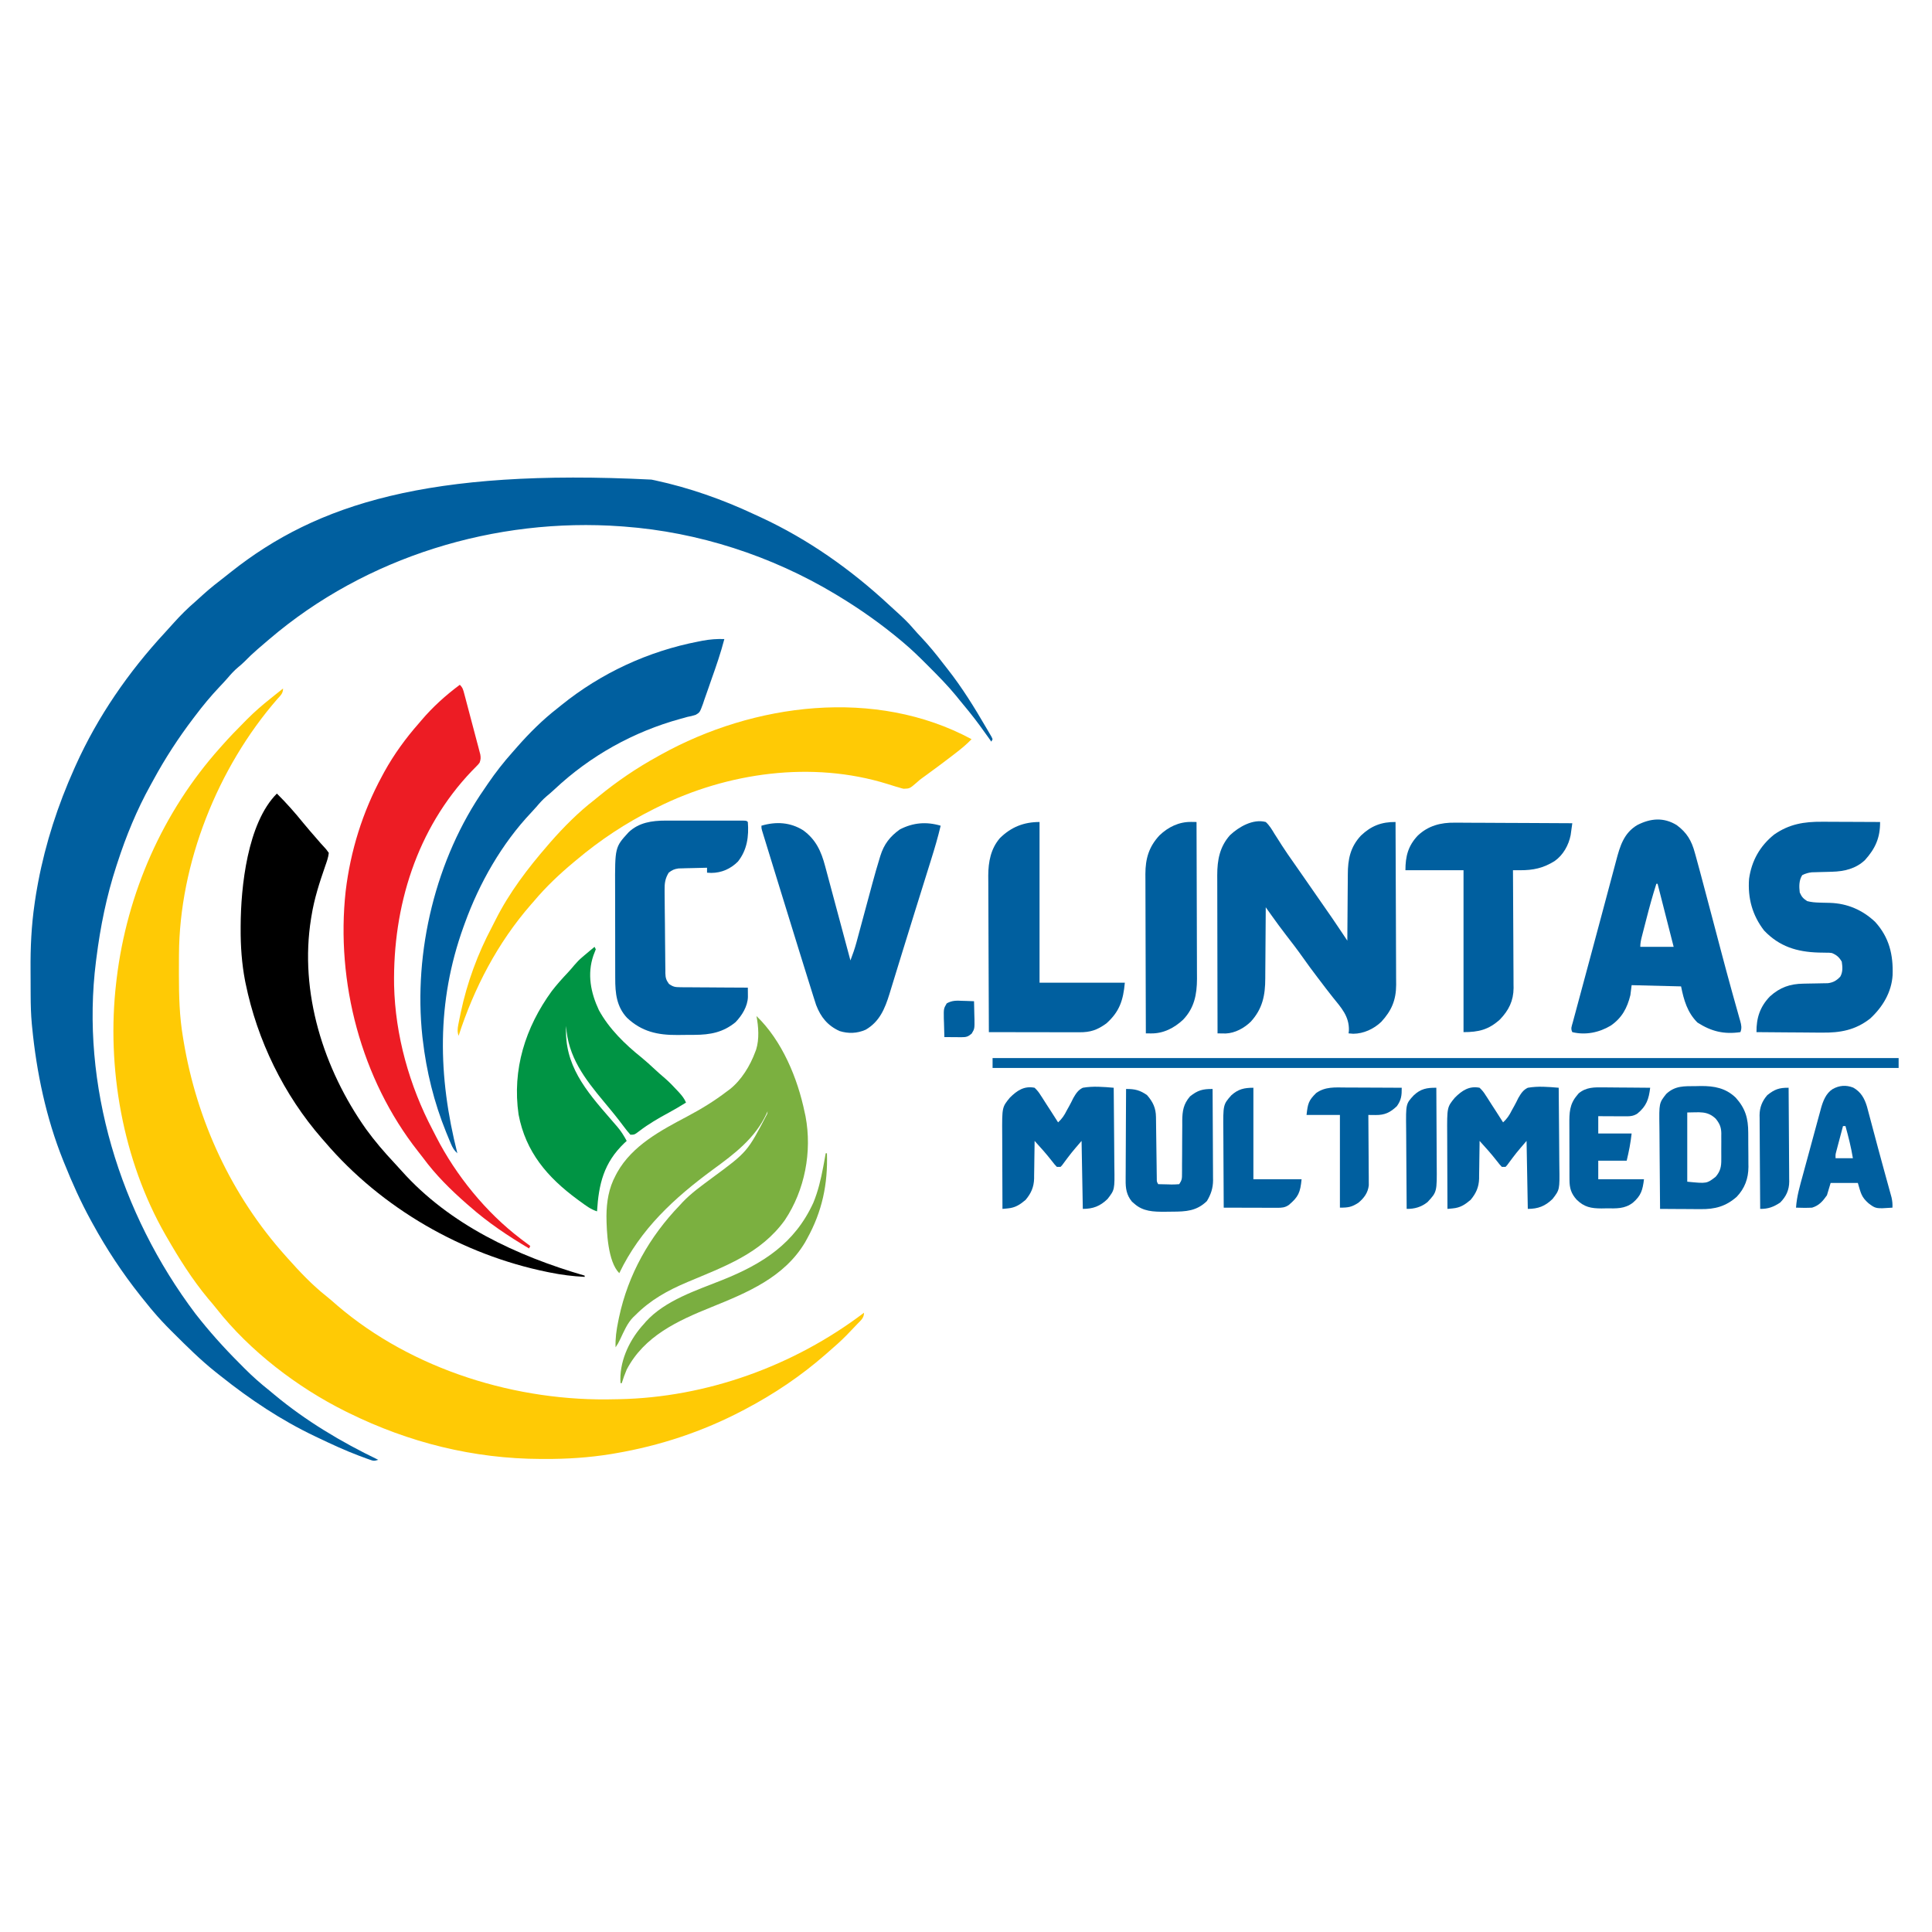 <?xml version="1.0" encoding="UTF-8"?>
<svg version="1.1" xmlns="http://www.w3.org/2000/svg" width="1563" height="1563">
<path d="M0 0 C1.055 0.22 2.111 0.44 3.198 0.667 C30.576 6.56 57.683 16.106 83 28 C84.833 28.843 86.666 29.685 88.5 30.527 C126.852 48.303 161.542 72.826 192.447 101.564 C194.086 103.08 195.739 104.58 197.395 106.078 C202.583 110.787 207.646 115.444 212.145 120.832 C214.096 123.112 216.139 125.292 218.198 127.475 C224.448 134.118 230.16 141.052 235.693 148.299 C236.943 149.925 238.211 151.535 239.488 153.141 C251.342 168.189 261.385 184.455 271 201 C271.493 201.831 271.985 202.663 272.493 203.519 C272.96 204.326 273.428 205.133 273.91 205.965 C274.336 206.692 274.761 207.419 275.199 208.168 C275.464 208.772 275.728 209.377 276 210 C275.67 210.66 275.34 211.32 275 212 C274.359 211.094 273.719 210.188 273.059 209.254 C268.186 202.382 263.279 195.569 258 189 C257.006 187.762 257.006 187.762 255.992 186.5 C253.681 183.65 251.341 180.825 249 178 C247.83 176.548 247.83 176.548 246.637 175.066 C239.679 166.573 232.006 158.818 224.25 151.062 C223.707 150.518 223.163 149.974 222.604 149.413 C216.585 143.395 210.527 137.472 204 132 C203.098 131.238 203.098 131.238 202.178 130.46 C186.043 116.937 169.019 104.878 151 94 C150.193 93.512 149.385 93.024 148.553 92.521 C97.027 61.631 37.99 42.472 -22 38 C-22.737 37.944 -23.475 37.887 -24.234 37.829 C-126.239 30.399 -230.915 62.339 -309 129 C-309.593 129.504 -310.186 130.008 -310.797 130.528 C-312.786 132.222 -314.769 133.922 -316.75 135.625 C-317.365 136.152 -317.979 136.678 -318.612 137.221 C-322.363 140.471 -325.918 143.851 -329.382 147.406 C-331.018 149.018 -332.723 150.482 -334.5 151.938 C-337.624 154.573 -340.228 157.442 -342.867 160.555 C-345.041 163.047 -347.293 165.445 -349.568 167.844 C-356.539 175.223 -362.894 182.897 -369 191 C-369.543 191.713 -370.085 192.426 -370.645 193.16 C-382.67 208.986 -393.404 225.479 -402.885 242.95 C-403.643 244.344 -404.407 245.733 -405.178 247.12 C-416.275 267.108 -424.957 288.267 -432 310 C-432.288 310.876 -432.577 311.752 -432.874 312.655 C-440.804 336.936 -445.812 361.676 -449 387 C-449.119 387.909 -449.237 388.819 -449.359 389.755 C-461.938 489.426 -430.083 593.653 -368.938 674.75 C-358.026 688.757 -346.224 701.964 -333.671 714.514 C-332.128 716.059 -330.593 717.612 -329.059 719.166 C-322.697 725.563 -316.077 731.39 -309 737 C-307.706 738.072 -306.415 739.149 -305.129 740.23 C-279.58 761.501 -250.919 778.609 -221 793 C-224.395 794.132 -225.022 793.897 -228.262 792.734 C-229.121 792.427 -229.981 792.119 -230.867 791.803 C-231.798 791.455 -232.728 791.108 -233.688 790.75 C-234.657 790.392 -235.627 790.035 -236.625 789.666 C-248.019 785.369 -259.023 780.256 -270 775 C-271.125 774.467 -271.125 774.467 -272.272 773.922 C-299.64 760.89 -324.687 744.178 -348.348 725.315 C-349.831 724.135 -351.319 722.961 -352.809 721.789 C-364.78 712.219 -375.653 701.43 -386.5 690.625 C-387.337 689.793 -388.173 688.961 -389.035 688.104 C-393.895 683.232 -398.553 678.252 -403 673 C-403.724 672.145 -404.449 671.291 -405.195 670.41 C-407.485 667.624 -409.752 664.82 -412 662 C-412.466 661.417 -412.933 660.833 -413.414 660.232 C-427.927 641.972 -440.808 622.461 -452 602 C-452.479 601.131 -452.958 600.262 -453.451 599.367 C-461.686 584.333 -468.635 568.909 -475 553 C-475.333 552.176 -475.667 551.353 -476.01 550.504 C-489.708 516.365 -497.445 479.537 -501 443 C-501.086 442.128 -501.172 441.256 -501.261 440.357 C-501.97 432.622 -502.176 424.945 -502.203 417.18 C-502.209 415.882 -502.215 414.585 -502.22 413.248 C-502.231 410.51 -502.237 407.772 -502.24 405.034 C-502.245 402.286 -502.258 399.539 -502.281 396.792 C-502.429 378.674 -501.621 360.957 -499 343 C-498.895 342.263 -498.79 341.526 -498.682 340.767 C-498.118 336.85 -497.467 332.955 -496.75 329.062 C-496.539 327.912 -496.329 326.762 -496.112 325.578 C-490.135 294.025 -480.124 263.288 -467 234 C-466.576 233.051 -466.153 232.102 -465.716 231.125 C-447.862 191.542 -423.03 155.62 -393.598 123.816 C-391.12 121.131 -388.681 118.415 -386.25 115.688 C-380.857 109.691 -375.257 104.127 -369.145 98.867 C-366.849 96.868 -364.615 94.811 -362.375 92.75 C-356.723 87.652 -350.766 82.995 -344.741 78.351 C-343.121 77.094 -341.519 75.815 -339.918 74.535 C-270.607 19.638 -180.149 -9.065 0 0 Z " fill="#005F9F" transform="translate(527,388)"/>
<path d="M0 0 C0 4.05 -2.048 5.642 -4.625 8.5 C-52.878 63.912 -83.87 141.526 -84.203 215.281 C-84.21 216.325 -84.217 217.369 -84.224 218.444 C-84.242 221.796 -84.248 225.148 -84.25 228.5 C-84.251 229.645 -84.251 230.79 -84.252 231.97 C-84.236 248.842 -83.833 265.329 -81 282 C-80.743 283.578 -80.743 283.578 -80.48 285.188 C-69.742 349.673 -41.709 410.241 2 459 C2.449 459.505 2.898 460.011 3.361 460.532 C13.265 471.657 23.551 482.588 35.27 491.82 C38.182 494.146 40.954 496.599 43.75 499.062 C104.726 551.26 189.376 577.263 269 575 C270.192 574.979 270.192 574.979 271.408 574.958 C342.702 573.631 413.369 548.003 470 505 C470 509.335 467.349 511.22 464.5 514.188 C463.677 515.06 463.677 515.06 462.837 515.95 C461.234 517.642 459.619 519.323 458 521 C457.242 521.788 456.484 522.575 455.703 523.387 C451.334 527.835 446.734 531.946 442 536 C440.981 536.894 439.963 537.788 438.945 538.684 C419.077 556.071 397.354 570.696 374 583 C373.028 583.515 373.028 583.515 372.036 584.041 C339.539 601.125 304.976 612.584 268.812 618.75 C267.07 619.048 267.07 619.048 265.292 619.353 C247.414 622.242 229.596 623.385 211.5 623.312 C210.073 623.31 210.073 623.31 208.616 623.307 C154.034 623.132 101.867 610.097 53 586 C52.151 585.582 51.301 585.164 50.426 584.734 C11.567 565.412 -27.028 535.894 -53.945 501.613 C-56.141 498.821 -58.439 496.136 -60.75 493.438 C-73.54 478.026 -84.031 461.344 -94 444 C-94.673 442.835 -94.673 442.835 -95.359 441.646 C-129.695 381.53 -142.991 306.573 -135 238 C-134.875 236.918 -134.75 235.836 -134.621 234.722 C-126.263 165.689 -97.429 99.9 -51 48 C-50.343 47.256 -49.685 46.513 -49.008 45.747 C-43.403 39.448 -37.584 33.401 -31.625 27.438 C-30.756 26.556 -29.887 25.675 -28.992 24.768 C-22.979 18.741 -16.676 13.279 -10 8 C-8.912 7.124 -7.825 6.248 -6.738 5.371 C-5.538 4.414 -5.538 4.414 -4.312 3.438 C-3.484 2.776 -2.655 2.115 -1.801 1.434 C-1.207 0.961 -0.612 0.487 0 0 Z " fill="#FFCA05" transform="translate(229,557)"/>
<path d="M0 0 C20.718 19.914 33.284 50.261 39 78 C39.336 79.535 39.336 79.535 39.68 81.102 C45.084 109.751 39.13 140.872 22.941 165.078 C3.378 192.279 -25.974 202.597 -55.781 215.173 C-71.85 221.978 -85.642 229.527 -98 242 C-98.592 242.558 -99.183 243.116 -99.793 243.691 C-104.644 248.673 -107.302 255.251 -110.266 261.453 C-112 265 -112 265 -114 268 C-114.257 260.745 -113.337 254.162 -111.875 247.062 C-111.65 245.962 -111.425 244.862 -111.193 243.728 C-103.813 208.978 -86.553 178.49 -62 153 C-61.31 152.247 -60.621 151.494 -59.91 150.719 C-52.773 143.157 -44.302 137.201 -36 131 C-7.362 109.916 -7.362 109.916 8.719 79.023 C8.812 78.356 8.904 77.688 9 77 C8.507 78.108 8.507 78.108 8.004 79.238 C-1.221 98.914 -17.856 111.517 -35 124 C-66.588 147.246 -93.821 172.21 -111 208 C-120.284 198.716 -121.27 174.314 -121.375 161.812 C-121.288 150.256 -119.531 139.291 -114 129 C-113.58 128.202 -113.16 127.404 -112.727 126.582 C-100.41 104.636 -77.371 92.533 -55.9 81.139 C-44.632 75.158 -34.129 68.758 -24 61 C-23.187 60.402 -22.373 59.804 -21.535 59.188 C-12.148 51.752 -5.081 40.102 -1 29 C-0.756 28.352 -0.513 27.703 -0.262 27.035 C2.363 18.59 1.638 8.598 0 0 Z " fill="#7BB040" transform="translate(612,822)"/>
<path d="M0 0 C7.659 7.577 14.739 15.585 21.504 23.965 C25.053 28.281 28.722 32.489 32.396 36.698 C33.438 37.893 34.476 39.092 35.51 40.295 C36.494 41.421 37.503 42.526 38.537 43.607 C39.953 45.137 39.953 45.137 42 48 C41.594 51.745 40.321 55.185 39.074 58.727 C34.465 72.03 30.216 85.077 28 99 C27.886 99.681 27.772 100.363 27.654 101.064 C18.03 160.777 37.713 222.836 72.125 271.438 C79.109 281.08 86.773 290.004 94.906 298.68 C96.937 300.847 98.935 303.037 100.906 305.258 C139.717 348.748 194.034 373.979 249 390 C249 390.33 249 390.66 249 391 C239.381 390.517 230.192 389.361 220.75 387.438 C220.11 387.308 219.469 387.179 218.809 387.046 C150.13 373.056 84.642 335.461 39 282 C38.188 281.077 37.376 280.154 36.539 279.203 C5.554 243.715 -15.881 199.638 -25.312 153.562 C-25.46 152.844 -25.607 152.125 -25.759 151.384 C-28.41 137.438 -29.382 123.543 -29.312 109.375 C-29.311 108.595 -29.309 107.815 -29.307 107.012 C-29.184 75.68 -23.881 23.881 0 0 Z " fill="#000000" transform="translate(224,642)"/>
<path d="M0 0 C-4.055 4.27 -8.462 7.851 -13.125 11.438 C-13.905 12.042 -14.686 12.646 -15.49 13.268 C-22.043 18.316 -28.682 23.243 -35.366 28.117 C-36.102 28.655 -36.839 29.192 -37.598 29.746 C-38.324 30.269 -39.049 30.792 -39.797 31.332 C-42.057 33.001 -42.057 33.001 -44.277 35 C-50.029 39.972 -50.029 39.972 -54.984 40.113 C-56.963 39.643 -56.963 39.643 -59 39 C-59.719 38.799 -60.437 38.599 -61.178 38.392 C-63.551 37.702 -65.898 36.949 -68.25 36.188 C-129.049 17.346 -197.531 26.876 -254 55 C-255.385 55.684 -255.385 55.684 -256.799 56.383 C-279.671 67.766 -300.476 81.526 -320 98 C-320.534 98.444 -321.069 98.888 -321.62 99.346 C-333.288 109.045 -344.221 119.377 -354 131 C-354.794 131.905 -355.588 132.81 -356.406 133.742 C-383.381 164.659 -402.381 201.099 -415 240 C-416.096 236.65 -415.89 234.282 -415.215 230.844 C-415.017 229.832 -414.82 228.82 -414.616 227.777 C-414.392 226.696 -414.168 225.614 -413.938 224.5 C-413.706 223.377 -413.475 222.254 -413.237 221.098 C-408.123 196.962 -399.579 173.674 -387.989 151.88 C-386.963 149.93 -385.977 147.962 -384.996 145.988 C-373.934 124.029 -359.044 104.52 -343 86 C-342.319 85.206 -341.639 84.412 -340.938 83.594 C-329.987 71.103 -318.152 59.159 -305 49 C-303.863 48.077 -302.729 47.151 -301.598 46.223 C-286.601 33.956 -270.977 23.336 -254 14 C-253.132 13.515 -252.263 13.031 -251.369 12.531 C-176.279 -29.175 -77.817 -41.918 0 0 Z " fill="#FFCA05" transform="translate(786,598)"/>
<path d="M0 0 C2.436 2.436 2.737 4.079 3.62 7.396 C3.923 8.524 4.227 9.652 4.539 10.815 C4.86 12.038 5.181 13.262 5.512 14.523 C5.844 15.776 6.177 17.029 6.519 18.32 C7.222 20.974 7.92 23.628 8.615 26.284 C9.504 29.686 10.409 33.083 11.318 36.479 C12.184 39.721 13.034 42.966 13.887 46.211 C14.214 47.431 14.541 48.651 14.878 49.908 C15.172 51.042 15.465 52.176 15.768 53.345 C16.031 54.343 16.294 55.341 16.564 56.368 C17.004 59.024 16.933 60.503 16 63 C14.808 64.561 14.808 64.561 13.297 66.074 C12.735 66.65 12.174 67.226 11.595 67.819 C10.986 68.436 10.377 69.052 9.75 69.688 C-34.926 116.417 -54.215 179.297 -53.182 243.002 C-52.265 283.574 -40.838 324.253 -21.991 360.107 C-21.002 361.996 -20.035 363.895 -19.07 365.797 C-3.099 396.941 21.131 426.795 49 448 C49.808 448.617 50.616 449.235 51.449 449.871 C53.29 451.262 55.138 452.639 57 454 C56.67 454.66 56.34 455.32 56 456 C38.97 445.882 22.859 435.132 8 422 C6.817 420.983 6.817 420.983 5.609 419.945 C-7.279 408.679 -19.556 396.538 -29.708 382.732 C-31.041 380.946 -32.416 379.2 -33.805 377.457 C-79.846 319.013 -100.41 240.52 -92.355 166.96 C-88.442 134.329 -78.676 102.906 -63 74 C-62.377 72.839 -61.755 71.677 -61.113 70.48 C-53.196 56.172 -43.794 43.254 -33 31 C-32.386 30.276 -31.773 29.551 -31.141 28.805 C-21.878 17.91 -11.467 8.514 0 0 Z " fill="#ED1C24" transform="translate(372,554)"/>
<path d="M0 0 C-2.881 11.083 -6.575 21.82 -10.422 32.6 C-11.227 34.876 -12.018 37.157 -12.795 39.443 C-13.927 42.766 -15.103 46.071 -16.289 49.375 C-16.627 50.397 -16.965 51.419 -17.313 52.471 C-19.843 59.304 -19.843 59.304 -23.109 61.268 C-25.404 62.052 -27.615 62.574 -30 63 C-30.954 63.277 -31.908 63.555 -32.892 63.84 C-33.716 64.061 -34.541 64.281 -35.391 64.508 C-73.535 74.972 -108.47 94.422 -137.348 121.535 C-139.457 123.495 -141.589 125.361 -143.812 127.188 C-146.894 129.795 -149.473 132.696 -152.078 135.773 C-153.406 137.311 -154.773 138.815 -156.172 140.289 C-180.054 165.498 -198.252 197.47 -210 230 C-210.335 230.918 -210.67 231.837 -211.015 232.783 C-233.038 293.88 -231.731 353.766 -216 416 C-218.635 413.672 -219.873 411.456 -221.234 408.23 C-221.64 407.271 -222.046 406.311 -222.464 405.322 C-223.101 403.77 -223.101 403.77 -223.75 402.188 C-224.192 401.115 -224.633 400.042 -225.089 398.936 C-234.866 374.78 -241.014 349.875 -244 324 C-244.096 323.217 -244.191 322.435 -244.29 321.628 C-251.697 253.044 -233.52 177.653 -194 121 C-193.069 119.628 -192.138 118.256 -191.207 116.883 C-185.091 107.953 -178.554 99.579 -171.345 91.508 C-170.143 90.161 -168.957 88.8 -167.773 87.438 C-157.752 76.028 -147.001 65.315 -135 56 C-133.911 55.123 -132.824 54.244 -131.738 53.363 C-99.606 27.443 -61.531 9.821 -21 2 C-19.857 1.774 -18.713 1.549 -17.535 1.316 C-11.6 0.231 -6.032 -0.201 0 0 Z " fill="#005F9F" transform="translate(586,517)"/>
<path d="M0 0 C3.035 2.744 4.964 6.077 7.062 9.562 C8.365 11.598 9.67 13.631 10.977 15.664 C11.639 16.716 12.302 17.768 12.985 18.853 C16.161 23.814 19.549 28.62 22.938 33.438 C24.274 35.354 25.61 37.27 26.945 39.188 C27.611 40.141 28.276 41.095 28.962 42.078 C36.998 53.598 45.033 65.119 53 76.688 C53.396 77.262 53.792 77.836 54.2 78.427 C56.89 82.342 59.531 86.288 62.164 90.241 C62.883 91.32 63.602 92.399 64.342 93.511 C64.889 94.332 65.436 95.154 66 96 C66.004 95.183 66.007 94.366 66.011 93.524 C66.049 85.786 66.106 78.049 66.184 70.311 C66.223 66.334 66.255 62.357 66.271 58.38 C66.286 54.535 66.321 50.69 66.368 46.845 C66.383 45.385 66.391 43.925 66.392 42.465 C66.406 30.154 68.399 20.234 77 11 C85.262 3.109 93.734 -0.116 105 0 C105.094 18.342 105.164 36.683 105.207 55.025 C105.228 63.543 105.256 72.06 105.302 80.577 C105.342 88.003 105.367 95.43 105.376 102.856 C105.382 106.786 105.394 110.715 105.423 114.645 C105.45 118.35 105.458 122.055 105.452 125.76 C105.454 127.755 105.475 129.75 105.498 131.744 C105.442 144.091 101.778 152.63 93.48 161.652 C87.447 167.421 79.145 171.299 70.75 171.312 C68.894 171.158 68.894 171.158 67 171 C67.09 170.282 67.18 169.564 67.273 168.824 C67.651 157.149 61.07 150.277 54.072 141.588 C50.548 137.185 47.159 132.68 43.75 128.188 C43.068 127.296 42.386 126.405 41.683 125.486 C37.635 120.191 33.697 114.84 29.866 109.385 C25.437 103.122 20.745 97.057 16.059 90.984 C12.185 85.945 8.426 80.837 4.742 75.658 C4.284 75.015 3.826 74.372 3.353 73.71 C2.235 72.14 1.117 70.57 0 69 C-0.004 69.878 -0.007 70.755 -0.011 71.659 C-0.049 79.971 -0.106 88.282 -0.184 96.593 C-0.223 100.865 -0.255 105.136 -0.271 109.408 C-0.286 113.539 -0.321 117.669 -0.368 121.799 C-0.383 123.367 -0.391 124.935 -0.392 126.503 C-0.407 140.214 -2.589 151.133 -12.125 161.562 C-17.449 166.749 -24.818 170.786 -32.359 171.098 C-33.148 171.086 -33.937 171.074 -34.75 171.062 C-35.549 171.053 -36.348 171.044 -37.172 171.035 C-38.077 171.018 -38.077 171.018 -39 171 C-39.047 153.162 -39.082 135.325 -39.104 117.487 C-39.114 109.205 -39.128 100.922 -39.151 92.639 C-39.171 85.417 -39.184 78.195 -39.188 70.973 C-39.191 67.152 -39.197 63.33 -39.211 59.509 C-39.225 55.906 -39.229 52.304 -39.226 48.701 C-39.227 46.76 -39.238 44.819 -39.249 42.877 C-39.22 30.696 -37.275 20.053 -28.922 10.664 C-21.763 3.931 -10.249 -2.768 0 0 Z " fill="#005F9F" transform="translate(1024,665)"/>
<path d="M0 0 C0.495 0.99 0.495 0.99 1 2 C0.401 3.684 -0.256 5.348 -0.938 7 C-6.094 22.073 -3.099 37.127 3.504 51.207 C11.728 66.328 24.831 79.012 38.137 89.645 C41.793 92.652 45.261 95.834 48.728 99.057 C51.453 101.588 54.213 104.048 57.062 106.438 C60.567 109.477 63.727 112.787 66.875 116.188 C67.352 116.699 67.829 117.211 68.321 117.738 C70.686 120.336 72.647 122.741 74 126 C69.34 128.88 64.641 131.67 59.82 134.273 C51.603 138.72 43.761 143.267 36.327 148.952 C32.292 152 32.292 152 29 152 C27.163 149.937 25.518 147.898 23.875 145.688 C22.881 144.386 21.886 143.085 20.891 141.785 C20.153 140.815 20.153 140.815 19.4 139.825 C17.526 137.382 15.583 135.001 13.625 132.625 C12.904 131.746 12.184 130.867 11.441 129.961 C10.134 128.375 8.825 126.79 7.507 125.212 C-7.903 106.75 -21.606 88.845 -23 64 C-24.751 95.446 -7.08 116.225 12.54 138.769 C14.032 140.487 15.516 142.212 17 143.938 C17.445 144.445 17.889 144.952 18.347 145.475 C21.458 149.102 23.739 152.818 26 157 C25.359 157.594 24.719 158.189 24.059 158.801 C7.476 174.691 3.368 191.826 2 214 C-3.134 212.353 -7.134 209.27 -11.438 206.125 C-12.231 205.547 -13.024 204.969 -13.842 204.374 C-38.149 186.465 -55.702 166.017 -61.469 135.672 C-66.737 99.262 -56.043 65.248 -34.625 35.812 C-30.558 30.526 -26.148 25.639 -21.578 20.789 C-19.781 18.845 -18.087 16.916 -16.418 14.871 C-14.399 12.474 -12.442 10.457 -10.062 8.438 C-9.383 7.857 -8.704 7.277 -8.004 6.68 C-7.343 6.125 -6.681 5.571 -6 5 C-5.39 4.487 -4.781 3.974 -4.152 3.445 C-2.773 2.291 -1.387 1.145 0 0 Z " fill="#009444" transform="translate(481,766)"/>
<path d="M0 0 C8.283 6.123 12.055 12.651 14.684 22.41 C14.97 23.433 15.257 24.456 15.553 25.51 C16.568 29.164 17.557 32.825 18.539 36.488 C18.931 37.944 19.323 39.4 19.715 40.856 C22.682 51.891 25.597 62.941 28.504 73.992 C30.693 82.311 32.889 90.628 35.086 98.945 C35.324 99.847 35.562 100.748 35.807 101.677 C38.708 112.655 41.645 123.621 44.68 134.562 C44.973 135.622 45.266 136.682 45.569 137.774 C46.858 142.422 48.158 147.067 49.477 151.706 C49.913 153.268 50.349 154.829 50.785 156.391 C50.983 157.069 51.181 157.747 51.384 158.446 C52.306 161.783 52.826 164.204 51.539 167.488 C38.154 169.404 28.151 166.969 16.789 159.738 C8.607 151.556 5.763 141.608 3.539 130.488 C-9.661 130.158 -22.861 129.828 -36.461 129.488 C-36.956 133.448 -36.956 133.448 -37.461 137.488 C-40.025 148.006 -44.298 155.933 -53.273 162.172 C-62.636 167.806 -73.712 170.116 -84.461 167.488 C-85.945 164.521 -84.911 162.728 -84.056 159.551 C-83.719 158.286 -83.383 157.02 -83.036 155.717 C-82.653 154.307 -82.27 152.898 -81.887 151.488 C-81.491 150.011 -81.095 148.534 -80.701 147.056 C-79.625 143.037 -78.54 139.02 -77.453 135.003 C-76.318 130.804 -75.19 126.602 -74.061 122.401 C-72.65 117.156 -71.238 111.912 -69.823 106.668 C-66.932 95.962 -64.059 85.251 -61.206 74.534 C-59.618 68.573 -58.024 62.613 -56.428 56.654 C-55.338 52.585 -54.251 48.515 -53.171 44.443 C-52.154 40.612 -51.128 36.783 -50.097 32.955 C-49.721 31.556 -49.348 30.156 -48.979 28.755 C-45.899 17.089 -42.827 6.477 -31.926 -0.023 C-21.253 -5.509 -10.606 -6.515 0 0 Z M-16.461 47.488 C-19.513 56.999 -22.135 66.583 -24.608 76.258 C-25.219 78.646 -25.838 81.032 -26.457 83.418 C-26.849 84.944 -27.241 86.47 -27.633 87.996 C-27.817 88.705 -28.001 89.415 -28.191 90.146 C-28.92 93.014 -29.461 95.515 -29.461 98.488 C-20.551 98.488 -11.641 98.488 -2.461 98.488 C-6.751 81.658 -11.041 64.828 -15.461 47.488 C-15.791 47.488 -16.121 47.488 -16.461 47.488 Z " fill="#005F9F" transform="translate(1356.461,667.512)"/>
<path d="M0 0 C1.355 0.004 2.71 0.007 4.064 0.009 C7.6 0.016 11.136 0.036 14.673 0.058 C18.293 0.079 21.913 0.088 25.533 0.098 C32.615 0.119 39.696 0.153 46.777 0.195 C46.869 12.769 43.038 21.565 34.59 30.945 C27.238 37.971 17.784 40.201 7.898 40.441 C6.812 40.474 5.726 40.507 4.607 40.541 C2.342 40.602 0.076 40.66 -2.189 40.713 C-3.817 40.764 -3.817 40.764 -5.477 40.816 C-6.46 40.841 -7.443 40.867 -8.455 40.892 C-11.393 41.214 -13.581 41.882 -16.223 43.195 C-18.886 47.38 -18.798 52.39 -18.223 57.195 C-16.599 60.83 -15.562 61.969 -12.223 64.195 C-8.885 65.054 -5.71 65.334 -2.273 65.406 C-1.342 65.435 -0.411 65.463 0.549 65.492 C2.473 65.544 4.398 65.588 6.322 65.625 C20.295 66.086 32.488 71.333 42.711 80.934 C54.171 93.477 57.487 107.613 56.909 124.087 C56.04 137.986 48.837 149.898 38.777 159.195 C26.727 168.64 14.467 170.804 -0.488 170.586 C-2.018 170.578 -3.548 170.573 -5.078 170.569 C-9.063 170.554 -13.048 170.515 -17.032 170.47 C-21.115 170.429 -25.198 170.411 -29.281 170.391 C-37.262 170.348 -45.242 170.28 -53.223 170.195 C-53.341 158.747 -50.373 149.544 -42.223 141.195 C-34.195 133.989 -26.102 131.142 -15.348 130.984 C-14.033 130.956 -12.718 130.928 -11.363 130.898 C-9.29 130.857 -7.216 130.82 -5.143 130.794 C-3.127 130.766 -1.112 130.719 0.902 130.672 C2.101 130.652 3.3 130.632 4.535 130.612 C8.913 130.049 11.548 128.489 14.562 125.316 C16.759 121.482 16.408 117.472 15.777 113.195 C13.647 109.543 11.637 107.784 7.777 106.195 C5.398 105.896 5.398 105.896 2.848 105.922 C1.894 105.904 0.94 105.887 -0.042 105.869 C-1.05 105.853 -2.059 105.837 -3.098 105.82 C-20.549 105.268 -34.69 100.992 -47.082 87.977 C-56.639 75.56 -60.359 61.732 -59.223 46.195 C-57.193 31.646 -50.469 19.621 -38.961 10.379 C-26.667 1.818 -14.753 -0.118 0 0 Z " fill="#005F9F" transform="translate(1474.223,664.805)"/>
<path d="M0 0 C10.336 7.507 14.641 17.077 17.815 29.137 C18.04 29.967 18.265 30.798 18.497 31.653 C19.229 34.362 19.95 37.074 20.672 39.785 C21.181 41.678 21.691 43.571 22.202 45.464 C23.536 50.419 24.862 55.376 26.187 60.333 C27.542 65.403 28.906 70.47 30.27 75.537 C32.938 85.46 35.597 95.385 38.25 105.312 C40.127 100.444 41.805 95.643 43.164 90.6 C43.508 89.33 43.852 88.061 44.206 86.754 C44.385 86.087 44.564 85.42 44.748 84.733 C45.317 82.61 45.891 80.488 46.467 78.366 C47.69 73.85 48.908 69.331 50.125 64.812 C51.531 59.595 52.94 54.378 54.353 49.163 C54.91 47.104 55.463 45.043 56.016 42.983 C57.857 36.156 59.795 29.368 61.879 22.611 C62.184 21.614 62.184 21.614 62.494 20.597 C65.414 11.271 70.265 5.001 78.25 -0.688 C88.996 -6.228 99.713 -7.106 111.25 -3.688 C109.076 5.546 106.396 14.587 103.559 23.633 C103.096 25.117 102.633 26.602 102.171 28.087 C100.936 32.052 99.697 36.015 98.457 39.979 C97.165 44.109 95.876 48.241 94.587 52.373 C94.064 54.048 93.542 55.722 93.019 57.397 C92.76 58.229 92.5 59.06 92.233 59.917 C91.444 62.447 90.654 64.977 89.864 67.507 C86.723 77.567 83.602 87.633 80.504 97.706 C79.875 99.751 79.245 101.796 78.615 103.841 C78.413 104.498 78.21 105.155 78.002 105.832 C77.602 107.13 77.201 108.428 76.801 109.726 C75.842 112.839 74.886 115.953 73.932 119.068 C72.883 122.496 71.827 125.922 70.77 129.348 C70.469 130.335 70.169 131.322 69.86 132.34 C66.166 144.25 61.871 154.847 50.562 161.375 C43.742 164.382 36.55 164.672 29.445 162.426 C19.751 157.991 14.277 151.176 10.511 141.392 C9.846 139.435 9.222 137.471 8.613 135.496 C8.377 134.748 8.141 134 7.897 133.23 C7.112 130.738 6.337 128.244 5.562 125.75 C4.998 123.948 4.432 122.147 3.867 120.346 C1.983 114.338 0.116 108.325 -1.75 102.312 C-2.425 100.141 -3.1 97.969 -3.775 95.797 C-8.427 80.822 -13.05 65.838 -17.661 50.85 C-18.763 47.27 -19.867 43.69 -20.97 40.111 C-22.752 34.333 -24.53 28.553 -26.306 22.773 C-26.974 20.601 -27.642 18.43 -28.312 16.259 C-29.233 13.271 -30.15 10.282 -31.066 7.293 C-31.341 6.406 -31.615 5.519 -31.897 4.606 C-32.266 3.397 -32.266 3.397 -32.643 2.165 C-32.858 1.465 -33.073 0.765 -33.295 0.043 C-33.75 -1.688 -33.75 -1.688 -33.75 -3.688 C-22.074 -7.147 -10.548 -6.572 0 0 Z " fill="#005F9F" transform="translate(649.75,671.688)"/>
<path d="M0 0 C0.711 -0.002 1.423 -0.004 2.156 -0.005 C4.483 -0.01 6.81 -0.007 9.137 -0.003 C10.761 -0.004 12.386 -0.005 14.01 -0.006 C17.401 -0.008 20.791 -0.006 24.182 -0.001 C28.537 0.005 32.892 0.001 37.247 -0.005 C40.594 -0.008 43.941 -0.007 47.288 -0.004 C48.895 -0.004 50.502 -0.005 52.109 -0.007 C54.345 -0.009 56.581 -0.006 58.816 0 C60.09 0.001 61.363 0.002 62.676 0.002 C65.52 0.129 65.52 0.129 66.52 1.129 C67.449 12.834 65.941 23.75 58.52 33.129 C52.608 39.029 45.327 42.273 36.958 42.317 C35.823 42.255 34.689 42.193 33.52 42.129 C33.52 40.809 33.52 39.489 33.52 38.129 C29.29 38.21 25.062 38.323 20.833 38.442 C19.035 38.476 19.035 38.476 17.202 38.51 C15.466 38.563 15.466 38.563 13.696 38.618 C12.633 38.644 11.57 38.67 10.474 38.697 C7.032 39.201 5.236 39.955 2.52 42.129 C-0.389 46.811 -0.899 50.779 -0.808 56.167 C-0.806 57.341 -0.806 57.341 -0.804 58.539 C-0.795 61.113 -0.764 63.685 -0.73 66.258 C-0.715 68.054 -0.7 69.849 -0.686 71.645 C-0.652 75.401 -0.607 79.158 -0.554 82.914 C-0.487 87.725 -0.457 92.535 -0.437 97.346 C-0.417 101.052 -0.373 104.757 -0.323 108.462 C-0.303 110.236 -0.29 112.009 -0.286 113.783 C-0.276 116.264 -0.236 118.742 -0.187 121.221 C-0.191 121.951 -0.195 122.681 -0.199 123.434 C-0.091 127.177 0.45 129.034 2.679 132.082 C5.999 134.475 7.632 134.764 11.687 134.789 C13.519 134.818 13.519 134.818 15.387 134.848 C16.695 134.844 18.004 134.84 19.352 134.836 C20.713 134.85 22.073 134.865 23.434 134.882 C27.003 134.922 30.571 134.932 34.141 134.936 C37.787 134.946 41.434 134.983 45.081 135.018 C52.227 135.083 59.373 135.116 66.52 135.129 C66.538 136.736 66.551 138.343 66.562 139.949 C66.569 140.844 66.577 141.739 66.585 142.66 C66.384 150.302 61.73 157.758 56.52 163.129 C46.493 171.333 36.203 173.254 23.504 173.333 C22.767 173.338 22.03 173.344 21.271 173.35 C19.721 173.359 18.172 173.366 16.622 173.37 C14.29 173.379 11.958 173.41 9.625 173.442 C-6.418 173.555 -19.271 170.775 -31.21 159.551 C-39.683 150.51 -40.787 139.593 -40.755 127.669 C-40.76 126.676 -40.765 125.683 -40.77 124.659 C-40.784 121.404 -40.783 118.15 -40.781 114.895 C-40.785 112.611 -40.789 110.327 -40.794 108.043 C-40.801 103.266 -40.801 98.488 -40.796 93.71 C-40.79 87.62 -40.807 81.531 -40.83 75.441 C-40.845 70.726 -40.846 66.01 -40.842 61.295 C-40.843 59.052 -40.848 56.808 -40.858 54.564 C-40.989 21.501 -40.989 21.501 -29.886 9.391 C-21.612 1.527 -11.021 0.007 0 0 Z " fill="#005F9F" transform="translate(538.48,663.871)"/>
<path d="M0 0 C1.035 -0.001 2.071 -0.001 3.138 -0.002 C6.52 0.001 9.901 0.032 13.282 0.063 C15.643 0.071 18.004 0.077 20.365 0.081 C26.548 0.096 32.731 0.135 38.914 0.179 C45.235 0.221 51.557 0.239 57.878 0.259 C70.259 0.302 82.64 0.37 95.021 0.454 C94.745 2.509 94.457 4.562 94.165 6.614 C94.006 7.758 93.848 8.901 93.684 10.079 C92.077 18.254 87.585 26.268 80.693 31.079 C71.563 36.765 63.401 38.521 52.747 38.478 C51.136 38.472 51.136 38.472 49.492 38.467 C48.269 38.461 48.269 38.461 47.021 38.454 C47.03 39.722 47.039 40.99 47.048 42.297 C47.129 54.273 47.189 66.249 47.228 78.225 C47.249 84.381 47.277 90.537 47.323 96.693 C47.366 102.639 47.39 108.585 47.4 114.531 C47.408 116.794 47.422 119.058 47.444 121.322 C47.473 124.503 47.477 127.683 47.475 130.864 C47.489 131.791 47.504 132.718 47.518 133.673 C47.453 144.105 43.659 151.721 36.521 159.188 C27.378 167.474 19.339 169.454 7.021 169.454 C7.021 126.224 7.021 82.994 7.021 38.454 C-8.489 38.454 -23.999 38.454 -39.979 38.454 C-39.979 27.224 -37.806 18.717 -29.979 10.454 C-21.521 2.442 -11.404 -0.172 0 0 Z " fill="#005F9F" transform="translate(1176.979,665.546)"/>
<path d="M0 0 C0 42.9 0 85.8 0 130 C22.77 130 45.54 130 69 130 C67.716 144.127 64.735 153.467 54 163 C46.586 168.338 41.192 170.157 32.11 170.114 C31.32 170.114 30.529 170.114 29.715 170.114 C27.107 170.113 24.499 170.105 21.891 170.098 C20.08 170.096 18.27 170.094 16.46 170.093 C11.699 170.09 6.938 170.08 2.177 170.069 C-2.683 170.058 -7.543 170.054 -12.402 170.049 C-21.935 170.038 -31.467 170.021 -41 170 C-41.094 152.362 -41.164 134.724 -41.207 117.086 C-41.228 108.895 -41.256 100.704 -41.302 92.513 C-41.342 85.369 -41.367 78.225 -41.376 71.081 C-41.382 67.302 -41.394 63.524 -41.423 59.746 C-41.45 56.18 -41.458 52.614 -41.452 49.047 C-41.454 47.135 -41.475 45.224 -41.498 43.312 C-41.446 32.229 -39.465 21.579 -32.031 12.996 C-22.945 4.068 -12.72 0 0 0 Z " fill="#005F9F" transform="translate(841,665)"/>
<path d="M0 0 C0.799 0.009 1.598 0.018 2.422 0.027 C3.025 0.039 3.628 0.051 4.25 0.062 C4.32 17.718 4.373 35.373 4.405 53.028 C4.421 61.227 4.442 69.426 4.476 77.625 C4.506 84.775 4.526 91.925 4.532 99.076 C4.536 102.858 4.545 106.64 4.567 110.422 C4.588 113.991 4.594 117.559 4.589 121.128 C4.591 123.044 4.607 124.96 4.623 126.875 C4.578 139.694 2.427 150.574 -6.637 160.031 C-13.851 166.721 -22.458 171.219 -32.473 171.109 C-33.276 171.103 -34.079 171.096 -34.906 171.089 C-35.819 171.076 -35.819 171.076 -36.75 171.062 C-36.82 153.112 -36.873 135.161 -36.905 117.211 C-36.921 108.875 -36.942 100.54 -36.976 92.204 C-37.006 84.936 -37.026 77.667 -37.032 70.399 C-37.036 66.553 -37.045 62.708 -37.067 58.862 C-37.088 55.236 -37.094 51.61 -37.089 47.983 C-37.091 46.031 -37.107 44.08 -37.123 42.128 C-37.08 29.615 -34.296 20.123 -25.711 10.863 C-18.635 4.099 -9.908 -0.146 0 0 Z " fill="#005F9F" transform="translate(963.75,664.938)"/>
<path d="M0 0 C2.168 2.1 3.407 3.621 4.938 6.125 C5.348 6.746 5.758 7.368 6.181 8.008 C7.481 9.99 8.74 11.993 10 14 C10.876 15.351 11.755 16.7 12.637 18.047 C14.788 21.346 16.903 24.666 19 28 C22.228 25.065 24.073 22.252 26.012 18.359 C26.906 16.754 26.906 16.754 27.818 15.117 C29.052 12.894 30.219 10.632 31.311 8.336 C33.434 4.709 35.175 1.837 39 0 C47.228 -1.443 55.723 -0.719 64 0 C64.116 10.258 64.205 20.516 64.259 30.774 C64.285 35.538 64.32 40.302 64.377 45.066 C64.432 49.67 64.461 54.273 64.474 58.877 C64.484 60.627 64.502 62.377 64.529 64.127 C64.802 82.504 64.802 82.504 59 90 C53.058 95.762 47.356 98 39 98 C38.67 79.85 38.34 61.7 38 43 C29.68 52.647 29.68 52.647 22.219 62.707 C21.817 63.134 21.414 63.56 21 64 C20.01 64 19.02 64 18 64 C16.055 61.945 16.055 61.945 13.875 59.125 C9.507 53.509 4.792 48.258 0 43 C-0.009 44.079 -0.019 45.158 -0.028 46.27 C-0.068 50.303 -0.134 54.336 -0.208 58.369 C-0.236 60.108 -0.257 61.848 -0.271 63.588 C-0.293 66.101 -0.339 68.613 -0.391 71.125 C-0.392 72.277 -0.392 72.277 -0.394 73.452 C-0.579 80.378 -2.869 85.466 -7.312 90.75 C-12.012 94.685 -15.644 97.052 -21.734 97.609 C-22.536 97.686 -23.337 97.763 -24.163 97.843 C-24.769 97.895 -25.375 97.947 -26 98 C-26.046 88.377 -26.082 78.753 -26.104 69.13 C-26.114 64.661 -26.128 60.192 -26.151 55.722 C-26.173 51.404 -26.185 47.086 -26.19 42.768 C-26.193 41.125 -26.201 39.483 -26.211 37.841 C-26.352 15.725 -26.352 15.725 -20 8 C-14.276 2.317 -8.485 -1.689 0 0 Z " fill="#005F9F" transform="translate(1197,880)"/>
<path d="M0 0 C2.168 2.1 3.407 3.621 4.938 6.125 C5.348 6.746 5.758 7.368 6.181 8.008 C7.481 9.99 8.74 11.993 10 14 C10.876 15.351 11.755 16.7 12.637 18.047 C14.788 21.346 16.903 24.666 19 28 C22.228 25.065 24.073 22.252 26.012 18.359 C26.906 16.754 26.906 16.754 27.818 15.117 C29.052 12.894 30.219 10.632 31.311 8.336 C33.434 4.709 35.175 1.837 39 0 C47.228 -1.443 55.723 -0.719 64 0 C64.116 10.258 64.205 20.516 64.259 30.774 C64.285 35.538 64.32 40.302 64.377 45.066 C64.432 49.67 64.461 54.273 64.474 58.877 C64.484 60.627 64.502 62.377 64.529 64.127 C64.802 82.504 64.802 82.504 59 90 C53.058 95.762 47.356 98 39 98 C38.67 79.85 38.34 61.7 38 43 C29.68 52.647 29.68 52.647 22.219 62.707 C21.817 63.134 21.414 63.56 21 64 C20.01 64 19.02 64 18 64 C16.055 61.945 16.055 61.945 13.875 59.125 C9.507 53.509 4.792 48.258 0 43 C-0.009 44.079 -0.019 45.158 -0.028 46.27 C-0.068 50.303 -0.134 54.336 -0.208 58.369 C-0.236 60.108 -0.257 61.848 -0.271 63.588 C-0.293 66.101 -0.339 68.613 -0.391 71.125 C-0.392 72.277 -0.392 72.277 -0.394 73.452 C-0.579 80.378 -2.869 85.466 -7.312 90.75 C-12.012 94.685 -15.644 97.052 -21.734 97.609 C-22.536 97.686 -23.337 97.763 -24.163 97.843 C-24.769 97.895 -25.375 97.947 -26 98 C-26.046 88.377 -26.082 78.753 -26.104 69.13 C-26.114 64.661 -26.128 60.192 -26.151 55.722 C-26.173 51.404 -26.185 47.086 -26.19 42.768 C-26.193 41.125 -26.201 39.483 -26.211 37.841 C-26.352 15.725 -26.352 15.725 -20 8 C-14.276 2.317 -8.485 -1.689 0 0 Z " fill="#005F9F" transform="translate(837,880)"/>
<path d="M0 0 C241.89 0 483.78 0 733 0 C733 2.64 733 5.28 733 8 C491.11 8 249.22 8 0 8 C0 5.36 0 2.72 0 0 Z " fill="#005F9F" transform="translate(803,856)"/>
<path d="M0 0 C1.277 -0.029 2.555 -0.058 3.871 -0.088 C14.857 -0.161 24.082 1.526 32.215 9.324 C40.134 18.144 42.308 26.101 42.336 37.707 C42.346 39.188 42.346 39.188 42.356 40.699 C42.366 42.781 42.371 44.863 42.371 46.945 C42.375 50.105 42.411 53.264 42.449 56.424 C42.455 58.456 42.459 60.488 42.461 62.52 C42.475 63.452 42.49 64.385 42.504 65.346 C42.44 74.757 39.554 82.602 33.055 89.492 C24.235 97.306 15.376 99.639 3.91 99.508 C2.493 99.504 2.493 99.504 1.048 99.499 C-1.947 99.488 -4.942 99.463 -7.938 99.438 C-9.977 99.427 -12.017 99.418 -14.057 99.41 C-19.038 99.388 -24.019 99.354 -29 99.312 C-29.116 88.663 -29.205 78.015 -29.259 67.365 C-29.285 62.419 -29.32 57.474 -29.377 52.528 C-29.432 47.75 -29.461 42.971 -29.474 38.192 C-29.484 36.375 -29.502 34.558 -29.529 32.741 C-29.802 13.669 -29.802 13.669 -24 6.312 C-16.734 -0.501 -9.419 0.07 0 0 Z M-7 21.312 C-7 39.792 -7 58.273 -7 77.312 C8.844 78.884 8.844 78.884 16 73.312 C19.851 68.794 20.597 65.059 20.531 59.281 C20.537 58.15 20.537 58.15 20.543 56.996 C20.546 55.409 20.538 53.822 20.521 52.236 C20.5 49.819 20.521 47.405 20.547 44.988 C20.544 43.44 20.539 41.892 20.531 40.344 C20.539 39.628 20.547 38.912 20.556 38.175 C20.462 33.094 19.154 30.246 16 26.312 C9.076 19.744 2.766 21.312 -7 21.312 Z " fill="#005F9F" transform="translate(1372,878.688)"/>
<path d="M0 0 C6.929 -0.101 11.326 0.94 17 5 C21.737 10.453 24.1 15.397 24.189 22.633 C24.206 23.788 24.223 24.942 24.24 26.132 C24.254 27.379 24.267 28.625 24.281 29.91 C24.309 31.828 24.309 31.828 24.337 33.784 C24.406 38.573 24.466 43.362 24.526 48.151 C24.585 52.842 24.651 57.532 24.719 62.223 C24.732 63.472 24.746 64.721 24.76 66.007 C24.777 67.159 24.793 68.31 24.811 69.496 C24.823 70.513 24.836 71.53 24.849 72.578 C24.842 75.01 24.842 75.01 26 77 C28.792 77.081 31.582 77.14 34.375 77.188 C35.169 77.213 35.963 77.238 36.781 77.264 C38.856 77.29 40.931 77.155 43 77 C45.261 73.608 45.25 72.438 45.255 68.462 C45.262 67.327 45.269 66.192 45.276 65.022 C45.275 63.794 45.274 62.566 45.273 61.301 C45.294 58.704 45.315 56.107 45.336 53.51 C45.361 49.413 45.376 45.316 45.381 41.219 C45.387 37.267 45.424 33.315 45.461 29.363 C45.456 28.145 45.451 26.927 45.446 25.672 C45.537 17.743 46.415 12.155 51.746 5.977 C58.006 0.974 62.059 -0.081 70 0 C70.07 10.292 70.123 20.585 70.155 30.878 C70.171 35.657 70.192 40.437 70.226 45.217 C70.259 49.833 70.277 54.45 70.285 59.066 C70.29 60.824 70.301 62.581 70.317 64.338 C70.339 66.809 70.342 69.278 70.341 71.748 C70.351 72.467 70.362 73.187 70.373 73.928 C70.335 80.202 68.648 85.275 65.375 90.688 C57.077 98.767 48.418 99.209 37.375 99.24 C35.336 99.25 33.298 99.281 31.26 99.312 C22.161 99.348 13.687 99.127 6.625 92.75 C5.999 92.209 5.372 91.667 4.727 91.109 C0.351 85.763 -0.438 80.41 -0.341 73.678 C-0.341 72.877 -0.341 72.076 -0.342 71.251 C-0.34 68.627 -0.317 66.003 -0.293 63.379 C-0.287 61.55 -0.283 59.722 -0.28 57.894 C-0.269 53.098 -0.239 48.303 -0.206 43.507 C-0.175 38.607 -0.162 33.707 -0.146 28.807 C-0.114 19.204 -0.063 9.602 0 0 Z " fill="#005F9F" transform="translate(911,881)"/>
<path d="M0 0 C6.188 3.462 9.13 8.684 11.124 15.36 C11.556 16.944 11.978 18.532 12.391 20.121 C12.625 20.988 12.858 21.856 13.099 22.749 C13.86 25.577 14.606 28.407 15.352 31.238 C15.876 33.201 16.401 35.164 16.927 37.127 C18.002 41.143 19.072 45.16 20.14 49.177 C21.642 54.816 23.183 60.445 24.734 66.07 C25.428 68.594 26.121 71.118 26.814 73.642 C27.253 75.239 27.695 76.837 28.138 78.433 C28.752 80.647 29.357 82.862 29.961 85.078 C30.304 86.322 30.646 87.566 30.999 88.847 C31.645 91.746 31.885 94.163 31.727 97.113 C18.276 98.036 18.276 98.036 12.305 93.52 C6.474 88.324 6.23 85.457 3.727 77.113 C-3.533 77.113 -10.793 77.113 -18.273 77.113 C-19.263 80.413 -20.253 83.713 -21.273 87.113 C-24.687 91.893 -27.54 95.341 -33.273 97.113 C-37.619 97.342 -41.926 97.287 -46.273 97.113 C-45.697 88.001 -43.12 79.4 -40.723 70.637 C-40.263 68.94 -39.803 67.243 -39.343 65.547 C-38.382 62.003 -37.415 58.462 -36.446 54.921 C-35.207 50.397 -33.984 45.869 -32.764 41.341 C-31.82 37.84 -30.866 34.342 -29.91 30.845 C-29.455 29.177 -29.003 27.508 -28.555 25.838 C-27.926 23.501 -27.284 21.167 -26.639 18.833 C-26.459 18.153 -26.279 17.472 -26.093 16.771 C-24.433 10.854 -22.046 4.587 -16.648 1.176 C-11.252 -1.844 -5.782 -2.255 0 0 Z M-8.273 31.113 C-9.279 34.883 -10.277 38.654 -11.273 42.426 C-11.56 43.498 -11.846 44.569 -12.141 45.674 C-12.411 46.702 -12.682 47.73 -12.961 48.789 C-13.212 49.737 -13.464 50.685 -13.723 51.661 C-14.383 54.182 -14.383 54.182 -14.273 57.113 C-9.653 57.113 -5.033 57.113 -0.273 57.113 C-1.728 48.266 -3.875 39.74 -6.273 31.113 C-6.933 31.113 -7.593 31.113 -8.273 31.113 Z " fill="#005F9F" transform="translate(1499.273,879.887)"/>
<path d="M0 0 C1.078 0.004 2.155 0.008 3.266 0.013 C6.689 0.03 10.112 0.067 13.535 0.105 C15.864 0.121 18.193 0.134 20.521 0.146 C26.214 0.179 31.906 0.23 37.598 0.293 C36.518 9.451 34.621 15.165 27.281 21.164 C23.739 23.539 20.529 23.41 16.398 23.391 C15.19 23.387 13.981 23.384 12.736 23.381 C10.842 23.368 10.842 23.368 8.91 23.355 C6.999 23.349 6.999 23.349 5.049 23.342 C1.898 23.33 -1.252 23.312 -4.402 23.293 C-4.402 27.913 -4.402 32.533 -4.402 37.293 C4.508 37.293 13.418 37.293 22.598 37.293 C21.742 44.997 20.409 51.81 18.598 59.293 C11.008 59.293 3.418 59.293 -4.402 59.293 C-4.402 64.243 -4.402 69.193 -4.402 74.293 C7.808 74.293 20.018 74.293 32.598 74.293 C31.498 83.089 30.26 87.539 23.598 93.293 C16.936 98.376 10.307 97.925 2.16 97.855 C0.876 97.879 -0.409 97.903 -1.732 97.928 C-10.297 97.914 -15.748 96.852 -21.911 90.815 C-26.353 85.866 -27.65 81.502 -27.677 74.961 C-27.687 73.703 -27.696 72.445 -27.706 71.148 C-27.706 69.782 -27.705 68.417 -27.703 67.051 C-27.707 65.64 -27.711 64.229 -27.716 62.818 C-27.724 59.864 -27.723 56.91 -27.718 53.957 C-27.712 50.185 -27.729 46.414 -27.752 42.643 C-27.767 39.729 -27.768 36.816 -27.765 33.902 C-27.765 32.512 -27.771 31.123 -27.781 29.733 C-27.838 20.706 -27.702 13.68 -21.652 6.543 C-21.204 5.991 -20.755 5.44 -20.293 4.871 C-14.128 -0.275 -7.658 -0.114 0 0 Z " fill="#005F9F" transform="translate(1297.402,879.707)"/>
<path d="M0 0 C1.3 0.003 2.599 0.006 3.938 0.009 C7.373 0.016 10.807 0.036 14.241 0.058 C17.754 0.079 21.267 0.088 24.779 0.098 C31.656 0.119 38.533 0.153 45.41 0.195 C45.478 6.363 45.072 10.185 41.41 15.195 C35.963 20.259 31.717 22.338 24.223 22.258 C22.593 22.244 22.593 22.244 20.93 22.23 C20.098 22.219 19.267 22.207 18.41 22.195 C18.417 22.934 18.423 23.672 18.43 24.433 C18.491 31.406 18.536 38.38 18.566 45.354 C18.581 48.938 18.602 52.523 18.636 56.108 C18.669 59.57 18.687 63.033 18.695 66.495 C18.703 68.453 18.726 70.41 18.75 72.368 C18.75 73.568 18.75 74.769 18.751 76.006 C18.757 77.059 18.764 78.111 18.771 79.196 C18.043 85.248 14.977 89.339 10.41 93.195 C4.941 96.73 2.312 97.195 -4.59 97.195 C-4.59 72.445 -4.59 47.695 -4.59 22.195 C-13.5 22.195 -22.41 22.195 -31.59 22.195 C-30.572 13.034 -29.978 10.508 -23.777 4.445 C-16.416 -0.751 -8.707 -0.072 0 0 Z " fill="#005F9F" transform="translate(1088.59,879.805)"/>
<path d="M0 0 C0 24.42 0 48.84 0 74 C12.87 74 25.74 74 39 74 C37.916 84.841 36.443 88.216 28.684 94.801 C25.614 96.987 22.892 97.123 19.253 97.114 C18.292 97.113 17.332 97.113 16.342 97.113 C15.307 97.108 14.273 97.103 13.207 97.098 C11.615 97.096 11.615 97.096 9.991 97.093 C6.598 97.088 3.205 97.075 -0.188 97.062 C-2.486 97.057 -4.785 97.053 -7.084 97.049 C-12.723 97.038 -18.361 97.021 -24 97 C-24.07 87.133 -24.123 77.266 -24.155 67.399 C-24.171 62.817 -24.192 58.235 -24.226 53.652 C-24.259 49.224 -24.277 44.795 -24.285 40.367 C-24.29 38.684 -24.301 37 -24.317 35.317 C-24.518 13.644 -24.518 13.644 -17.812 6.062 C-12.229 1.068 -7.415 0 0 0 Z " fill="#005F9F" transform="translate(1014,880)"/>
<path d="M0 0 C0.33 0 0.66 0 1 0 C1.806 24.984 -2.877 47.102 -15 69 C-15.544 69.987 -16.088 70.975 -16.648 71.992 C-33.52 100.386 -63.453 112.754 -92.688 124.562 C-119.78 135.506 -146.807 147.863 -161 175 C-162.53 178.616 -163.856 182.245 -165 186 C-165.33 186 -165.66 186 -166 186 C-167.166 169.385 -159.583 152.579 -148.941 140.16 C-148.301 139.447 -147.66 138.734 -147 138 C-146.493 137.401 -145.987 136.801 -145.465 136.184 C-129.806 118.923 -104.504 110.906 -83.458 102.469 C-50.832 89.377 -25.055 72.932 -10 40 C-6.14 30.659 -3.864 20.904 -2 11 C-1.794 9.904 -1.587 8.809 -1.375 7.68 C-0.904 5.122 -0.445 2.563 0 0 Z " fill="#7AAE40" transform="translate(668,933)"/>
<path d="M0 0 C0.07 10.014 0.123 20.029 0.155 30.044 C0.171 34.694 0.192 39.345 0.226 43.996 C0.259 48.489 0.277 52.982 0.285 57.476 C0.29 59.185 0.301 60.894 0.317 62.603 C0.515 84.279 0.515 84.279 -7.125 92.492 C-12.122 96.51 -17.691 98.106 -24 98 C-24.093 87.594 -24.164 77.189 -24.207 66.783 C-24.228 61.951 -24.256 57.118 -24.302 52.286 C-24.345 47.617 -24.369 42.949 -24.38 38.281 C-24.387 36.505 -24.401 34.728 -24.423 32.952 C-24.656 13.046 -24.656 13.046 -18.291 6.147 C-12.71 0.837 -7.575 -0.089 0 0 Z " fill="#005F9F" transform="translate(1162,880)"/>
<path d="M0 0 C0.093 10.553 0.164 21.106 0.207 31.66 C0.228 36.561 0.256 41.462 0.302 46.362 C0.345 51.096 0.369 55.829 0.38 60.562 C0.387 62.364 0.401 64.166 0.423 65.968 C0.452 68.501 0.456 71.032 0.454 73.564 C0.476 74.671 0.476 74.671 0.498 75.801 C0.443 82.724 -1.921 87.874 -6.75 92.812 C-12.109 96.419 -16.545 98.082 -23 98 C-23.093 87.447 -23.164 76.894 -23.207 66.34 C-23.228 61.439 -23.256 56.538 -23.302 51.638 C-23.345 46.904 -23.369 42.171 -23.38 37.438 C-23.387 35.636 -23.401 33.834 -23.423 32.032 C-23.452 29.499 -23.456 26.968 -23.454 24.436 C-23.468 23.698 -23.483 22.96 -23.498 22.199 C-23.448 15.888 -21.389 10.768 -17.254 5.977 C-11.377 1.28 -7.65 -0.089 0 0 Z " fill="#005F9F" transform="translate(1447,880)"/>
<path d="M0 0 C0.884 0.023 1.767 0.045 2.678 0.068 C4.848 0.127 7.018 0.217 9.188 0.312 C9.304 4.041 9.375 7.77 9.438 11.5 C9.488 13.083 9.488 13.083 9.539 14.697 C9.638 22.555 9.638 22.555 7.297 26.488 C4.367 29.022 2.835 29.437 -0.945 29.41 C-1.751 29.407 -2.557 29.404 -3.387 29.4 C-4.228 29.392 -5.07 29.384 -5.938 29.375 C-6.787 29.37 -7.636 29.366 -8.512 29.361 C-10.612 29.35 -12.712 29.332 -14.812 29.312 C-14.958 25.417 -15.047 21.522 -15.125 17.625 C-15.167 16.522 -15.209 15.419 -15.252 14.283 C-15.373 6.268 -15.373 6.268 -12.906 2.062 C-8.53 -0.413 -4.933 -0.239 0 0 Z " fill="#005F9F" transform="translate(778.812,809.688)"/>
<path d="" fill="#005F9F" transform="translate(0,0)"/>
</svg>
